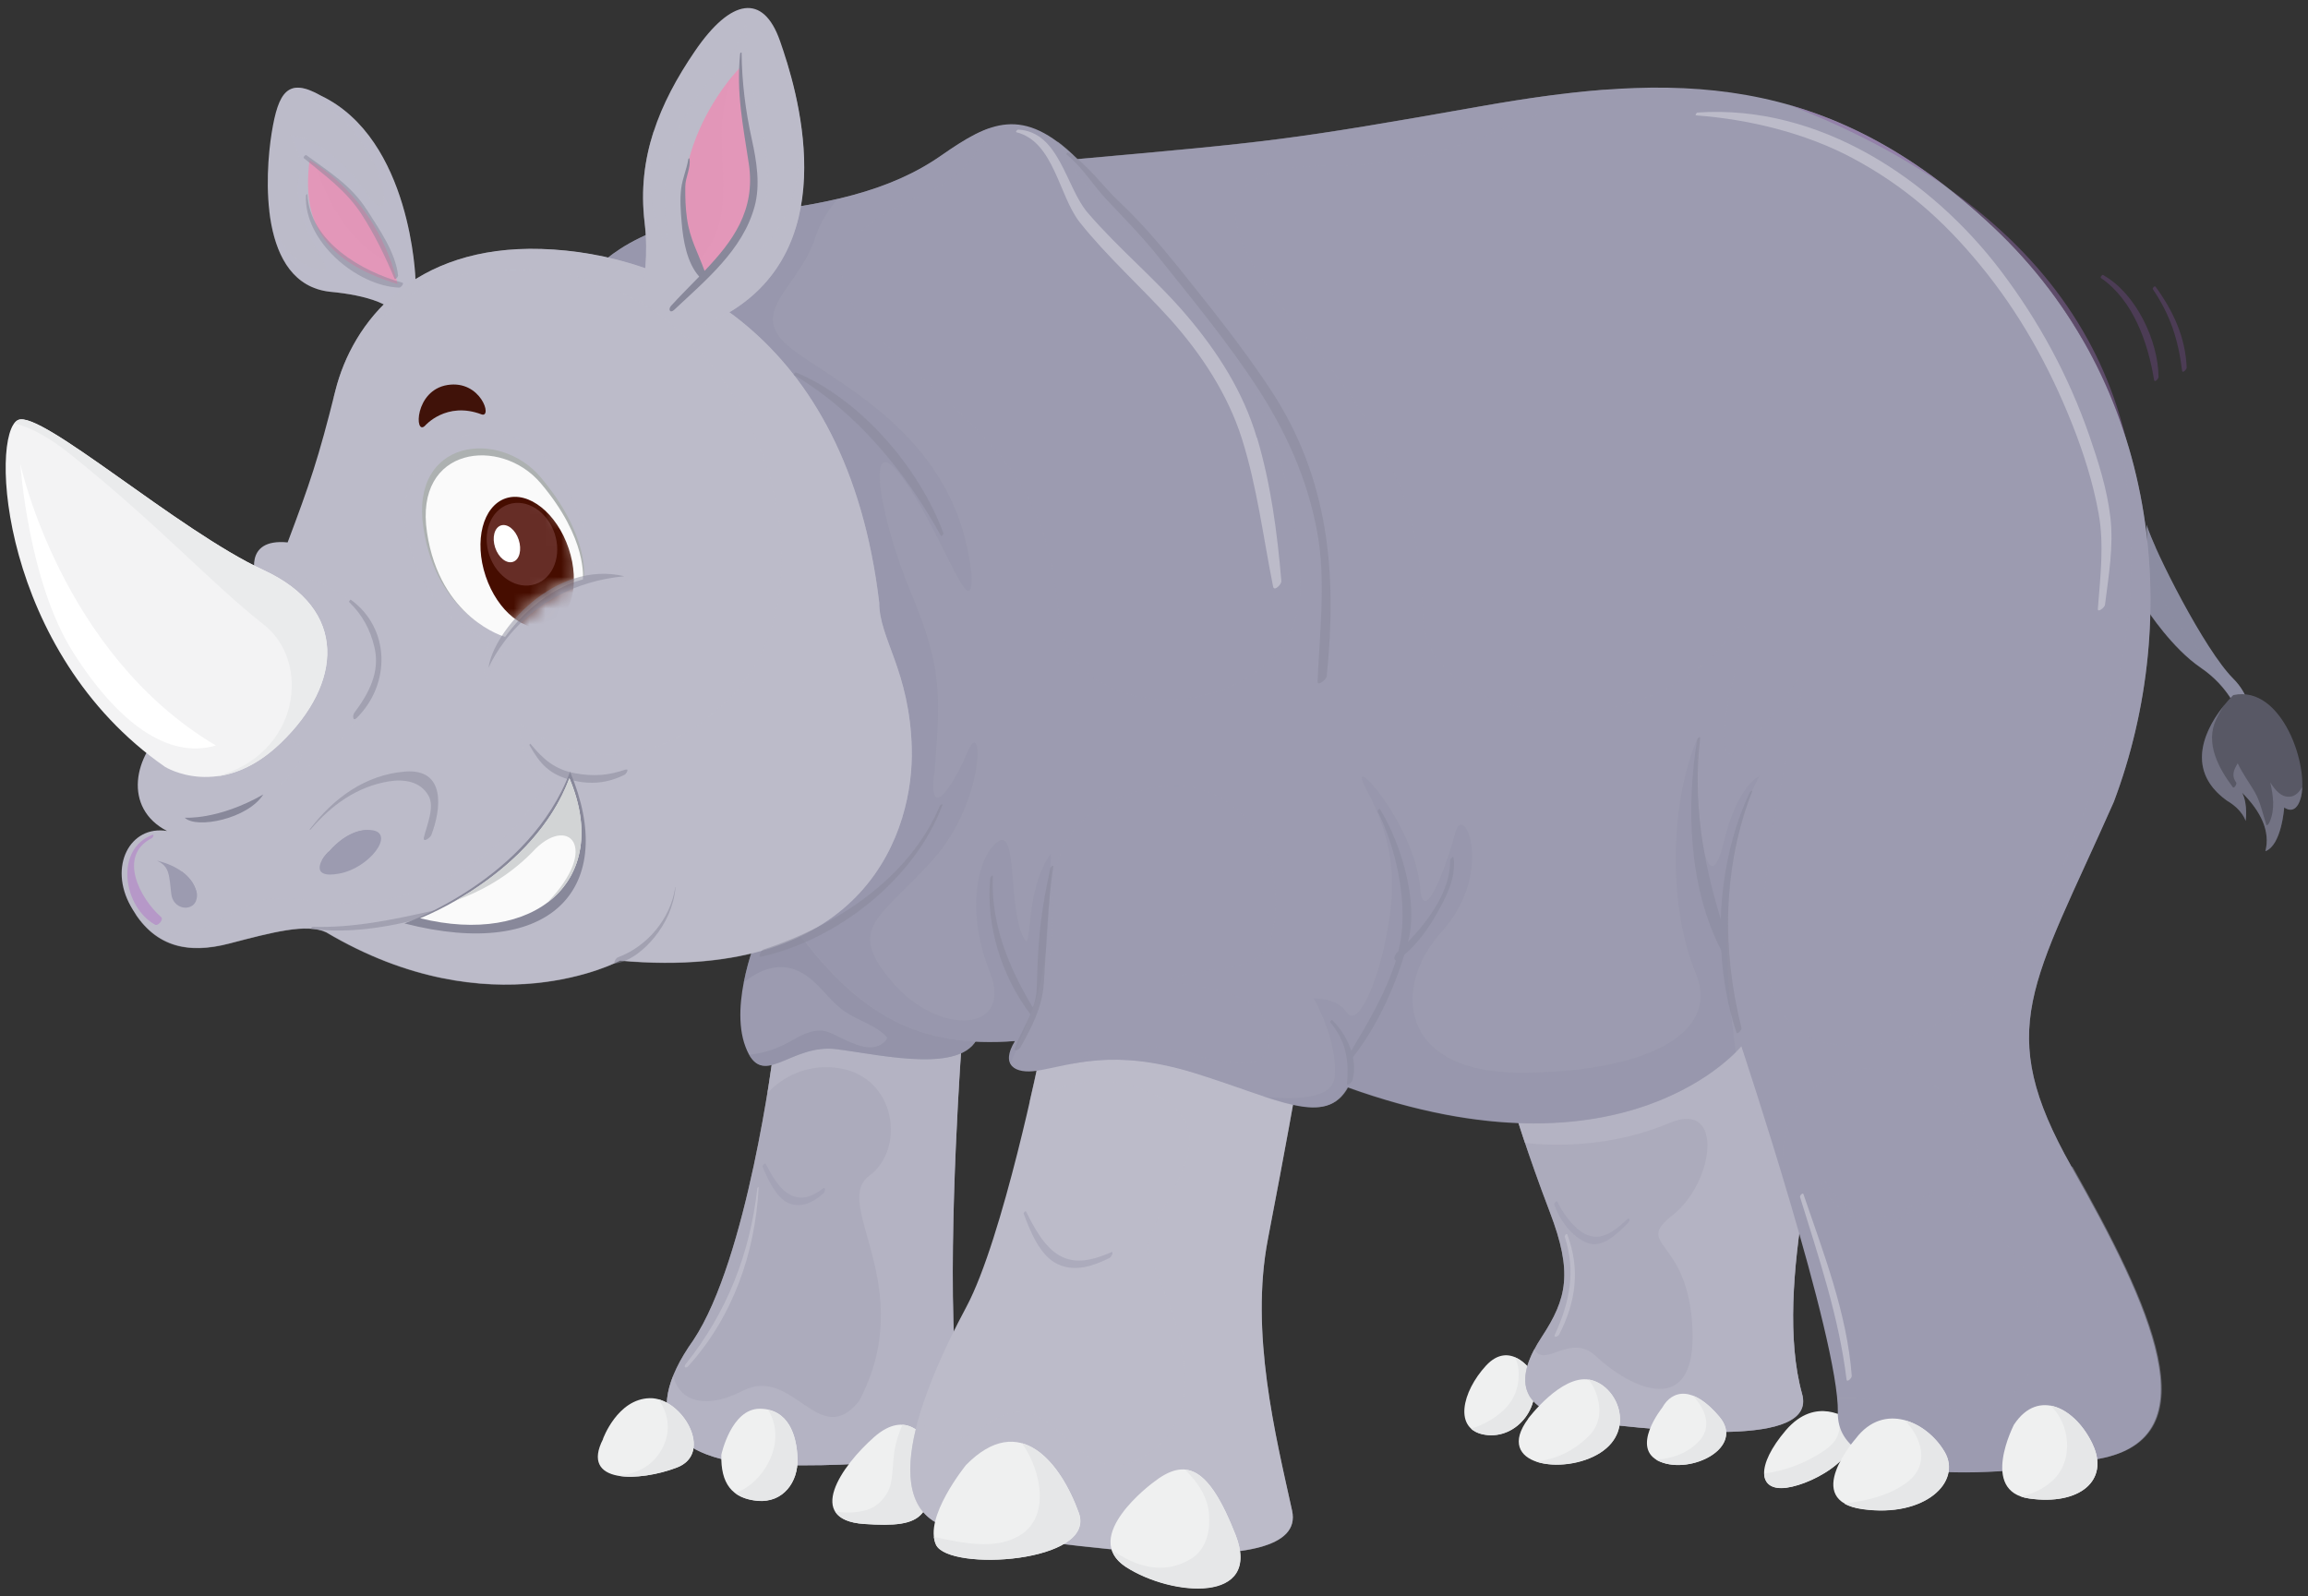<svg width="146" height="101" viewBox="0 0 146 101" fill="none" xmlns="http://www.w3.org/2000/svg">
<rect x="0" y="0" width="146" height="101" fill="#333333" stroke="none"/>
<path d="M116.9 89.787C116.9 89.787 114.88 88.257 112.97 90.487C111.07 92.716 111.19 94.366 113.01 94.126C114.83 93.876 118.379 91.856 116.89 89.787H116.9Z" fill="#EFF0F0"/>
<g style="mix-blend-mode:multiply">
<path d="M116.899 89.787C116.899 89.787 116.629 89.588 116.199 89.438C116.309 89.627 116.369 89.847 116.379 90.077C116.389 90.947 115.939 91.437 115.23 91.887C114.06 92.637 112.85 93.057 111.6 93.227C111.62 93.887 112.11 94.247 113.02 94.117C114.84 93.867 118.389 91.847 116.899 89.777V89.787Z" fill="#E6E7E8"/>
</g>
<path d="M135.856 38.615C135.856 38.615 137.406 41.005 139.215 42.235C141.025 43.465 141.735 45.144 142.055 46.304C142.375 47.464 143.075 44.734 141.265 42.925C139.455 41.115 136.306 34.876 135.786 33.196C135.976 37.456 135.846 38.625 135.846 38.625L135.856 38.615Z" fill="#8B8CA1"/>
<g style="mix-blend-mode:multiply" opacity="0.5">
<path d="M138.645 40.545C137.886 39.625 136.936 38.465 136.576 37.306C136.366 36.626 136.426 35.936 136.386 35.226C136.376 35.006 136.356 34.796 136.336 34.576C136.076 33.996 135.886 33.506 135.786 33.196C135.976 37.456 135.846 38.625 135.846 38.625C135.846 38.625 137.396 41.015 139.205 42.245C141.015 43.475 141.725 45.154 142.045 46.314C142.345 47.394 142.975 45.084 141.575 43.295C140.485 42.525 139.485 41.585 138.635 40.555L138.645 40.545Z" fill="#8B8CA1"/>
</g>
<path d="M141.285 43.964C141.285 43.964 137.106 47.923 140.855 50.643C141.885 51.243 142.055 51.943 142.055 51.943C142.055 51.943 142.215 50.913 141.835 50.153C143.035 51.353 143.625 52.602 143.305 53.852C144.335 53.472 144.495 51.083 144.495 51.083C144.495 51.083 145.185 51.653 145.525 50.543C146.124 48.583 144.385 43.314 141.285 43.974V43.964Z" fill="#585865"/>
<g style="mix-blend-mode:multiply" opacity="0.5">
<path d="M144.855 50.403C144.305 50.453 143.925 49.993 143.615 49.503C143.795 50.343 143.935 51.183 143.565 52.023C143.565 52.043 143.405 52.292 143.365 52.183C143.135 51.493 142.995 50.743 142.635 50.113C142.275 49.503 141.855 48.933 141.555 48.293C141.335 48.653 141.125 49.043 141.455 49.503C141.525 49.593 141.325 49.913 141.245 49.803C140.345 48.603 139.476 47.013 140.195 45.504C140.335 45.204 140.505 44.894 140.715 44.594C139.716 45.824 138.016 48.593 140.855 50.643C141.885 51.243 142.055 51.943 142.055 51.943C142.055 51.943 142.215 50.913 141.835 50.153C143.035 51.353 143.625 52.602 143.305 53.852C144.335 53.472 144.495 51.083 144.495 51.083C144.495 51.083 145.185 51.653 145.525 50.543C145.595 50.333 145.625 50.073 145.635 49.793C145.455 50.093 145.215 50.373 144.865 50.403H144.855Z" fill="#8B8CA1"/>
</g>
<path d="M96.853 86.718C96.853 86.718 95.523 84.758 94.003 86.398C92.483 88.048 91.913 90.457 93.943 90.767C95.973 91.087 97.742 88.867 96.853 86.708V86.718Z" fill="#EFF0F0"/>
<g style="mix-blend-mode:multiply">
<path d="M96.852 86.718C96.852 86.718 96.452 86.128 95.832 85.868C95.952 86.098 96.032 86.368 96.062 86.688C96.132 87.577 95.862 88.457 95.232 89.097C94.662 89.687 93.883 90.137 93.053 90.387C93.263 90.577 93.553 90.717 93.943 90.777C95.972 91.097 97.742 88.877 96.852 86.718Z" fill="#E6E7E8"/>
</g>
<path d="M95.752 70.07C95.752 70.07 96.582 72.87 98.042 76.689C99.502 80.509 99.122 82.159 97.532 84.578C95.942 86.998 95.622 89.407 100.521 89.977C105.421 90.547 114.959 91.627 113.999 88.198C113.049 84.768 113.429 80.249 114.129 75.93C114.829 71.61 114.769 61.752 109.61 64.671C104.461 67.601 95.742 70.08 95.742 70.08L95.752 70.07Z" fill="#BCBBC9"/>
<g style="mix-blend-mode:multiply" opacity="0.5">
<path d="M95.752 70.07C95.752 70.07 96.582 72.87 98.042 76.689C99.502 80.509 99.122 82.159 97.532 84.578C95.942 86.998 95.622 89.407 100.521 89.977C105.421 90.547 114.959 91.627 113.999 88.198C113.049 84.768 113.429 80.249 114.129 75.93C114.829 71.61 114.769 61.752 109.61 64.671C104.461 67.601 95.742 70.08 95.742 70.08L95.752 70.07Z" fill="#9C9BB0"/>
</g>
<g style="mix-blend-mode:multiply" opacity="0.5">
<path d="M102.9 77.169C102.161 77.849 101.291 78.599 100.251 78.059C99.551 77.699 98.831 76.719 98.521 76.029C98.471 75.929 98.291 76.129 98.321 76.209C98.661 77.199 99.421 78.249 100.421 78.639C101.381 79.019 102.391 77.969 102.99 77.369C103.13 77.229 103.11 76.969 102.9 77.159V77.169Z" fill="#9C9BB0"/>
</g>
<g style="mix-blend-mode:multiply" opacity="0.5">
<path d="M109.611 64.661C104.462 67.591 95.743 70.07 95.743 70.07C95.743 70.07 95.993 70.92 96.463 72.31C98.343 72.52 101.962 72.6 105.701 71.01C109.091 69.65 108.411 74.809 105.841 76.849C103.262 78.889 106.791 78.209 107.061 84.038C107.331 89.877 103.122 87.837 100.952 85.798C99.332 84.278 97.723 86.608 97.053 85.358C95.933 87.487 96.163 89.457 100.512 89.967C105.411 90.537 114.95 91.617 113.99 88.187C113.04 84.758 113.42 80.239 114.12 75.919C114.82 71.6 114.76 61.742 109.601 64.661H109.611Z" fill="#BCBBC9"/>
</g>
<path d="M96.663 89.757C96.663 89.757 98.752 86.967 100.532 87.287C102.302 87.607 103.512 90.457 101.232 91.916C98.952 93.376 94.453 92.736 96.673 89.757H96.663Z" fill="#EFF0F0"/>
<g style="mix-blend-mode:multiply">
<path d="M100.521 87.288C100.521 87.288 100.501 87.288 100.491 87.288C100.761 87.618 100.961 88.038 101.061 88.438C101.301 89.317 101.171 90.187 100.501 90.857C99.501 91.847 98.361 92.337 97.172 92.467C98.302 92.847 100.051 92.657 101.221 91.907C103.501 90.447 102.301 87.598 100.521 87.278V87.288Z" fill="#E6E7E8"/>
</g>
<path d="M105.151 89.058C105.151 89.058 103.062 91.657 105.021 92.477C106.981 93.297 110.411 91.587 108.761 89.628C107.111 87.668 105.781 87.918 105.151 89.058Z" fill="#EFF0F0"/>
<g style="mix-blend-mode:multiply">
<path d="M108.76 89.627C108.15 88.907 107.59 88.487 107.09 88.297C107.9 89.177 108.37 90.327 107.38 91.276C106.66 91.976 105.73 92.296 104.76 92.346C104.84 92.396 104.92 92.436 105.02 92.476C106.98 93.296 110.41 91.586 108.76 89.627Z" fill="#E6E7E8"/>
</g>
<path d="M48.929 66.56C48.929 66.56 47.29 79.638 43.86 84.788C40.331 89.747 42.43 92.706 49.489 92.706C56.548 92.706 60.748 92.796 60.368 85.078C59.988 77.349 60.847 65.811 60.847 65.811C60.847 65.811 53.529 64.361 48.939 66.56H48.929Z" fill="#BCBBC9"/>
<g style="mix-blend-mode:multiply" opacity="0.5">
<path d="M48.929 66.56C48.929 66.56 47.29 79.638 43.86 84.788C40.331 89.747 42.43 92.706 49.489 92.706C56.548 92.706 60.748 92.796 60.368 85.078C59.988 77.349 60.847 65.811 60.847 65.811C60.847 65.811 53.529 64.361 48.939 66.56H48.929Z" fill="#9C9BB0"/>
</g>
<g style="mix-blend-mode:multiply" opacity="0.5">
<path d="M60.838 65.8C60.838 65.8 53.519 64.35 48.93 66.55C48.93 66.55 48.8 67.559 48.55 69.139C49.35 68.319 50.63 67.46 52.449 67.519C56.649 67.65 57.408 72.609 54.989 74.388C52.569 76.168 58.168 81.387 54.349 88.636C51.809 91.816 50.15 86.347 46.97 87.996C44.77 89.136 43.001 88.766 42.581 87.037C41.141 90.626 43.571 92.706 49.48 92.706C56.539 92.706 60.738 92.796 60.358 85.077C59.978 77.348 60.838 65.81 60.838 65.81V65.8Z" fill="#BCBBC9"/>
</g>
<g style="mix-blend-mode:multiply" opacity="0.5">
<path d="M52.029 75.21C51.329 75.75 50.57 76.01 49.79 75.47C49.21 75.07 48.76 74.26 48.44 73.64C48.39 73.54 48.21 73.74 48.24 73.82C48.55 74.55 49.09 75.79 49.89 76.12C50.709 76.46 51.479 76.05 52.089 75.5C52.209 75.39 52.259 75.03 52.029 75.21Z" fill="#9C9BB0"/>
</g>
<path d="M38.142 91.037C38.142 91.037 39.051 88.507 41.101 88.458C43.151 88.408 45.2 91.937 42.821 92.847C40.441 93.757 36.672 93.897 38.152 91.037H38.142Z" fill="#EFF0F0"/>
<g style="mix-blend-mode:multiply">
<path d="M41.651 88.527C42.241 89.357 42.461 90.407 41.981 91.457C41.531 92.457 40.681 93.077 39.611 93.287C39.452 93.317 39.292 93.337 39.122 93.367C40.171 93.547 41.651 93.287 42.811 92.847C44.981 92.017 43.481 89.027 41.641 88.527H41.651Z" fill="#E6E7E8"/>
</g>
<path d="M45.631 92.036C45.631 92.036 46.251 89.126 48.06 89.126C49.87 89.126 50.4 90.796 50.45 92.276C50.5 93.756 49.54 95.085 47.92 94.946C46.301 94.806 45.581 93.846 45.631 92.036Z" fill="#EFF0F0"/>
<g style="mix-blend-mode:multiply">
<path d="M48.58 89.188C49.24 90.217 49.2 91.597 48.46 92.797C47.95 93.637 47.26 94.187 46.51 94.467C46.87 94.737 47.33 94.897 47.92 94.957C49.539 95.097 50.499 93.767 50.449 92.287C50.409 90.957 49.98 89.487 48.58 89.198V89.188Z" fill="#E6E7E8"/>
</g>
<path d="M58.517 91.046C58.517 91.046 57.378 89.087 55.298 90.917C53.218 92.746 50.879 96.156 54.668 96.416C58.458 96.666 59.407 96.106 58.517 91.046Z" fill="#EFF0F0"/>
<g style="mix-blend-mode:multiply">
<path d="M58.518 91.048C58.518 91.048 58.028 90.198 57.088 90.138C56.868 90.638 56.699 91.157 56.599 91.697C56.468 92.417 56.508 93.147 56.349 93.867C56.179 94.607 55.569 95.307 54.839 95.527C54.169 95.727 53.499 95.727 52.829 95.627C53.089 96.057 53.659 96.347 54.669 96.417C58.458 96.667 59.408 96.107 58.518 91.048Z" fill="#E6E7E8"/>
</g>
<path d="M65.836 66.51C65.836 66.51 63.447 78.358 61.127 82.688C58.267 88.027 55.018 96.046 60.747 96.805C66.466 97.565 82.784 100.335 81.734 95.566C80.684 90.796 79.064 84.307 80.204 78.398C81.344 72.489 82.014 68.67 82.014 68.67C82.014 68.67 75.405 63.981 65.826 66.51H65.836Z" fill="#BCBBC9"/>
<g style="mix-blend-mode:multiply" opacity="0.5">
<path d="M80.205 78.399C81.345 72.49 82.015 68.67 82.015 68.67C82.015 68.67 75.406 63.981 65.827 66.511C65.827 66.511 65.567 67.82 65.127 69.72C66.927 68.65 69.737 67.66 73.026 69.24C78.555 71.89 71.876 77.189 72.686 79.379C73.496 81.568 77.405 88.707 72.686 91.937C67.967 95.166 67.037 87.097 62.668 89.977C59.308 92.187 58.129 91.477 58.478 88.587C57.099 92.587 56.939 96.306 60.748 96.816C66.467 97.576 82.785 100.345 81.735 95.576C80.685 90.807 79.065 84.318 80.205 78.409V78.399Z" fill="#BCBBC9"/>
</g>
<g style="mix-blend-mode:multiply" opacity="0.5">
<path d="M70.266 79.238C69.207 79.688 68.057 80.038 66.997 79.418C66.037 78.858 65.387 77.608 64.907 76.649C64.867 76.579 64.737 76.729 64.757 76.789C65.157 77.868 65.797 79.498 66.947 79.998C68.047 80.488 69.166 80.088 70.186 79.588C70.306 79.528 70.506 79.128 70.256 79.228L70.266 79.238Z" fill="#9C9BB0"/>
</g>
<path d="M61.108 92.686C61.108 92.686 58.388 96.036 59.218 97.735C60.038 99.445 69.387 98.875 68.247 95.716C67.107 92.556 64.517 89.217 61.108 92.686Z" fill="#EFF0F0"/>
<g style="mix-blend-mode:multiply">
<path d="M68.236 95.716C67.537 93.777 66.287 91.767 64.647 91.307C65.897 93.067 66.447 95.996 64.487 97.156C62.897 98.096 60.808 97.596 59.078 97.236C59.098 97.406 59.138 97.576 59.208 97.736C60.028 99.446 69.376 98.876 68.236 95.716Z" fill="#E6E7E8"/>
</g>
<path d="M72.915 93.817C72.915 93.817 68.306 97.226 71.206 99.116C74.115 101.005 79.854 101.455 78.155 97.096C76.445 92.737 74.995 92.167 72.915 93.817Z" fill="#EFF0F0"/>
<g style="mix-blend-mode:multiply">
<path d="M78.155 97.106C77.066 94.316 76.076 93.086 74.966 92.986C75.756 93.766 76.406 94.676 76.486 95.856C76.556 96.906 76.296 98.035 75.336 98.625C73.626 99.665 71.846 99.135 70.327 98.046C70.447 98.436 70.717 98.805 71.216 99.135C74.126 101.025 79.865 101.475 78.165 97.116L78.155 97.106Z" fill="#E6E7E8"/>
</g>
<path d="M47.989 59.022C47.989 59.022 46.09 63.421 47.16 66.23C48.219 69.04 49.969 66.001 52.929 66.38C55.888 66.76 61.277 68.05 61.957 65.321C56.488 60.311 49.049 56.142 47.989 59.022Z" fill="#9C9BB0"/>
<g style="mix-blend-mode:multiply" opacity="0.5">
<path d="M47.99 59.022C47.99 59.022 47.38 60.431 47.05 62.161C48.07 61.321 49.34 60.841 50.599 61.481C51.789 62.091 52.379 63.271 53.449 64.001C54.299 64.581 55.369 64.841 56.089 65.6C56.149 65.66 56.039 65.831 55.999 65.871C55.279 66.59 54.309 66.17 53.499 65.811C53.029 65.6 52.369 65.171 51.829 65.201C50.939 65.241 50.389 65.701 49.62 66.081C48.88 66.45 48.14 66.65 47.39 66.73C48.47 68.62 50.17 66.02 52.929 66.38C55.889 66.76 61.278 68.05 61.958 65.321C56.489 60.311 49.05 56.142 47.99 59.022Z" fill="#8B8CA1"/>
</g>
<path d="M131.046 73.82C126.087 65.041 128.567 62.371 133.716 50.733C138.105 39.095 136.645 24.277 126.087 14.359C115.529 4.441 105.86 4.571 93.652 6.73C81.444 8.89 80.404 8.97 68.146 10.07C64.707 6.63 62.567 7.73 59.547 9.83C56.358 12.059 52.259 13.059 45.94 13.619C39.631 14.179 37.311 17.409 37.311 17.409C37.311 17.409 45.95 52.773 50.149 58.552C54.348 64.341 58.158 66.311 64.207 65.861C63.257 67.391 64.207 67.961 65.607 67.741C67.756 67.391 70.416 66.281 75.625 67.911C80.834 69.53 83.854 71.34 85.254 68.79C102.931 75.15 110.15 66.181 110.15 66.181C110.15 66.181 116.349 84.778 116.259 89.357C116.159 93.936 125.567 93.617 132.756 92.297C139.945 90.977 136.006 82.588 131.036 73.81L131.046 73.82Z" fill="#9C9BB0"/>
<g style="mix-blend-mode:multiply" opacity="0.5">
<path d="M131.046 73.82C126.087 65.042 128.567 62.372 133.716 50.734C137.155 41.605 136.995 30.527 131.676 21.379C136.375 30.867 134.936 39.546 133.156 46.905C130.826 56.523 124.947 67.711 115.599 65.992C106.25 64.272 116.358 39.286 113.499 43.295C110.639 47.305 108.73 49.594 109.11 45.775C109.49 41.955 111.779 37.376 109.11 40.626C103.39 47.684 90.223 45.585 90.033 39.096C89.843 32.607 88.503 28.418 82.024 20.589C75.535 12.77 77.825 10.48 84.124 10.48C90.422 10.48 93.282 8.761 99.771 6.281C100.381 6.051 101.011 5.841 101.661 5.661C99.101 5.851 96.452 6.231 93.672 6.721C81.464 8.881 80.424 8.961 68.166 10.06C67.716 9.611 67.296 9.241 66.886 8.941C68.036 11.35 70.616 13.81 73.835 17.149C78.794 22.299 81.464 27.258 82.234 36.416C82.994 45.575 67.736 47.105 66.976 38.896C66.216 30.697 63.387 28.508 56.498 22.248C49.609 15.999 55.218 13.83 58.928 12.04C60.897 11.09 62.007 9.551 62.627 8.101C61.667 8.431 60.687 9.061 59.597 9.82C56.408 12.05 52.309 13.05 45.989 13.61C39.681 14.17 37.361 17.399 37.361 17.399C37.361 17.399 45.999 52.764 50.199 58.543C54.398 64.332 58.208 66.302 64.257 65.852C63.867 66.482 63.797 66.951 63.947 67.261C64.247 66.502 64.617 65.652 65.046 64.802C66.316 62.262 66.576 60.353 66.576 57.043C66.576 53.734 67.976 50.684 73.195 49.794C78.414 48.904 81.874 54.343 80.354 59.493C79.594 61.592 76.925 61.022 74.445 61.782C71.965 62.542 79.594 61.782 80.164 65.022C80.734 68.271 77.874 67.311 73.865 66.362C71.525 65.802 69.386 66.362 67.756 67.311C69.606 66.962 72.015 66.752 75.675 67.891C80.884 69.511 83.903 71.321 85.303 68.771C102.981 75.13 110.199 66.162 110.199 66.162C110.199 66.162 111.439 69.891 112.809 74.42C112.789 74.05 112.769 73.68 112.769 73.32C112.719 71.071 113.889 68.951 116.048 68.061C118.448 67.082 121.448 67.661 123.337 69.431C125.407 71.371 125.577 74.06 124.447 76.54C128.337 78.86 131.166 84.789 127.147 88.368C125.327 89.988 122.737 88.838 120.598 88.628C119.158 88.488 117.718 88.458 116.278 88.468C116.308 88.798 116.328 89.098 116.318 89.348C116.218 93.927 125.627 93.607 132.816 92.288C140.005 90.968 136.065 82.579 131.096 73.8L131.046 73.82Z" fill="#9C9BB0"/>
</g>
<g style="mix-blend-mode:multiply" opacity="0.5">
<g style="mix-blend-mode:multiply" opacity="0.5">
<path d="M66.466 54.014C64.796 56.324 65.306 60.313 64.796 59.413C63.737 57.553 64.407 52.334 63.127 53.244C61.837 54.144 61.067 57.613 62.607 61.483C64.147 65.342 59.387 65.592 56.438 62.123C53.478 58.653 55.668 58.133 59.007 54.404C62.357 50.674 62.227 45.145 61.197 47.585C60.167 50.025 58.627 52.084 59.137 48.615C59.527 43.725 59.527 42.056 57.598 37.426C55.668 32.797 54.638 26.878 57.088 30.228C59.527 33.577 61.467 39.616 61.467 36.527C60.697 27.778 53.228 24.439 50.149 22.119C47.059 19.799 50.539 18.259 51.569 15.04C51.868 14.1 52.398 13.28 52.998 12.59C50.999 13.06 48.689 13.38 45.969 13.63C39.66 14.19 37.341 17.42 37.341 17.42C37.341 17.42 45.98 52.784 50.179 58.563C54.378 64.352 58.188 66.322 64.237 65.872C63.847 66.502 63.777 66.972 63.927 67.282C64.067 66.932 64.227 66.562 64.387 66.182C64.666 65.472 64.947 64.772 65.197 64.162C66.226 61.703 66.356 58.773 66.486 54.014H66.466Z" fill="#8B8CA1"/>
</g>
</g>
<path d="M16.195 36.596C16.195 36.596 15.315 34.036 18.195 34.316C19.595 30.597 20.134 29.047 21.214 24.718C22.294 20.398 26.114 15.499 34.252 15.749C42.391 15.999 53.579 20.968 55.619 38.135C55.619 40.425 57.549 42.415 57.679 47.374C57.809 52.333 54.989 62.172 39.221 60.772C39.221 60.772 31.083 65.171 20.634 58.972C19.395 58.402 17.245 58.972 14.525 59.682C11.806 60.392 9.706 59.872 8.276 57.342C6.847 54.813 8.226 52.193 10.566 52.573C7.796 51.143 8.376 47.784 10.726 45.884C13.076 43.974 16.195 36.586 16.195 36.586V36.596Z" fill="#BCBBC9"/>
<g style="mix-blend-mode:multiply" opacity="0.5">
<path d="M17.014 46.854C17.014 46.854 21.214 46.354 17.724 49.613C22.723 46.754 25.073 42.874 23.543 39.915C22.013 36.955 18.334 35.626 16.904 37.155C15.475 38.685 17.004 46.854 17.004 46.854H17.014Z" fill="#BCBBC9"/>
</g>
<g style="mix-blend-mode:multiply" opacity="0.5">
<path d="M57.679 47.383C57.549 42.424 55.619 40.434 55.619 38.145C53.579 20.977 42.391 16.018 34.252 15.758C26.114 15.508 22.294 20.398 21.214 24.727C21.164 24.927 21.114 25.117 21.064 25.297C21.084 25.257 21.094 25.217 21.114 25.167C23.884 17.778 28.993 16.738 34.002 17.128C47.2 17.918 54.089 36.515 45.941 44.374C39.012 51.063 32.863 45.754 32.863 45.754C32.863 45.754 32.733 47.993 34.582 49.453C31.193 55.692 24.604 57.612 20.515 57.092C16.425 56.562 16.765 56.712 12.936 58.691C11.176 59.541 9.666 58.831 8.546 57.812C9.966 59.951 11.966 60.371 14.515 59.701C17.235 58.992 19.385 58.411 20.625 58.992C31.073 65.191 39.212 60.791 39.212 60.791C54.979 62.191 57.799 52.352 57.669 47.393L57.679 47.383Z" fill="#BCBBC9"/>
</g>
<g style="mix-blend-mode:multiply" opacity="0.5">
<path d="M30.722 42.944C30.722 42.944 33.842 36.565 40.661 36.635C38.991 35.405 37.541 35.695 37.541 35.695C37.541 35.695 35.822 25.327 28.953 27.716C22.714 29.896 26.223 39.035 31.012 40.554C30.362 41.784 30.722 42.944 30.722 42.944Z" fill="#BCBBC9"/>
</g>
<path d="M25.584 58.422C25.584 58.422 33.502 55.652 36.062 48.823C39.122 56.102 34.952 60.831 25.584 58.422Z" fill="#88889A"/>
<path d="M31.883 40.215C31.883 40.215 27.634 39.035 26.784 33.396C25.934 27.756 31.603 27.127 34.193 30.186C37.282 33.836 36.942 36.485 36.942 36.485C36.942 36.485 34.223 36.995 31.873 40.215H31.883Z" fill="#ADB1B1"/>
<path d="M31.952 40.295C31.952 40.295 27.832 39.156 27.012 33.687C26.183 28.217 31.692 27.608 34.201 30.567C37.201 34.106 36.871 36.666 36.871 36.666C36.871 36.666 34.231 37.166 31.962 40.285L31.952 40.295Z" fill="#FAFAFA"/>
<mask id="mask0_92_24618" style="mask-type:luminance" maskUnits="userSpaceOnUse" x="26" y="28" width="11" height="13">
<path d="M31.951 40.297C31.951 40.297 27.831 39.157 27.011 33.688C26.181 28.218 31.691 27.608 34.2 30.568C37.2 34.108 36.87 36.667 36.87 36.667C36.87 36.667 34.23 37.167 31.96 40.286L31.951 40.297Z" fill="white"/>
</mask>
<g mask="url(#mask0_92_24618)">
<path d="M35.972 34.695C36.722 36.935 36.152 39.135 34.702 39.625C33.253 40.105 31.473 38.685 30.723 36.455C29.973 34.215 30.543 32.016 31.993 31.526C33.443 31.046 35.222 32.466 35.972 34.695Z" fill="#460D00"/>
<path d="M35.083 33.746C35.553 35.146 35.003 36.576 33.863 36.956C32.723 37.336 31.423 36.516 30.953 35.126C30.483 33.726 31.033 32.286 32.173 31.906C33.313 31.526 34.613 32.346 35.083 33.746Z" fill="#662D26"/>
<path d="M32.812 34.145C33.022 34.785 32.862 35.415 32.452 35.545C32.042 35.685 31.532 35.275 31.323 34.645C31.113 34.015 31.273 33.385 31.683 33.245C32.092 33.105 32.602 33.505 32.812 34.145Z" fill="white"/>
</g>
<path d="M26.883 26.937C26.883 26.937 28.223 25.367 30.463 26.217C31.172 26.457 30.413 24.027 28.313 24.357C26.213 24.687 26.213 27.596 26.883 26.937Z" fill="#401209"/>
<path d="M10.435 48.514C10.435 48.514 13.925 50.714 17.784 46.974C21.643 43.245 22.063 38.556 16.674 36.066C11.285 33.576 2.576 25.907 1.147 26.567C-0.673 27.407 -0.013 41.245 10.435 48.514Z" fill="#F3F3F4"/>
<g style="mix-blend-mode:multiply">
<path d="M16.675 36.076C11.286 33.586 2.577 25.917 1.147 26.577C1.057 26.617 0.977 26.697 0.907 26.787C1.827 27.007 2.987 27.567 4.447 28.737C10.116 33.276 13.355 36.906 16.695 39.525C19.684 41.865 18.994 47.714 13.695 49.124C14.885 48.974 16.315 48.414 17.785 46.984C21.644 43.255 22.064 38.565 16.675 36.076Z" fill="#EAEBEC"/>
</g>
<path d="M1.287 29.347C1.287 29.347 3.847 41.345 13.655 47.164C10.646 48.054 7.456 45.745 4.617 41.255C1.777 36.766 1.287 29.347 1.287 29.347Z" fill="white"/>
<path d="M20.835 53.852C20.835 53.852 22.055 52.322 23.534 52.522C25.014 52.722 23.384 54.922 21.445 55.272C19.505 55.632 20.325 54.252 20.835 53.842V53.852Z" fill="#9C9BB0"/>
<g style="mix-blend-mode:multiply">
<path d="M23.304 52.512C21.934 52.492 20.834 53.852 20.834 53.852C20.674 53.982 20.484 54.202 20.364 54.432C21.694 54.792 22.894 53.762 23.304 52.512Z" fill="#9C9BB0"/>
</g>
<path d="M9.926 54.452C9.926 54.452 12.086 54.862 12.446 56.492C12.616 57.712 10.986 57.742 10.836 56.562C10.696 55.382 10.736 54.812 9.926 54.452Z" fill="#9C9BB0"/>
<g style="mix-blend-mode:multiply">
<path d="M11.546 55.582C11.546 56.092 11.596 56.982 12.355 56.782C12.385 56.782 12.415 56.762 12.445 56.752C12.445 56.672 12.445 56.582 12.445 56.492C12.306 55.872 11.915 55.432 11.476 55.122C11.516 55.272 11.546 55.432 11.546 55.582Z" fill="#9C9BB0"/>
</g>
<path d="M26.284 17.707C26.284 17.707 26.044 8.789 20.294 6.049C18.215 4.869 17.605 5.809 17.185 8.409C16.765 11.008 16.335 17.937 20.864 18.457C23.464 18.697 24.354 19.307 24.354 19.307C24.354 19.307 25.014 18.557 26.294 17.707H26.284Z" fill="#BCBBC9"/>
<g style="mix-blend-mode:multiply" opacity="0.5">
<g style="mix-blend-mode:multiply" opacity="0.5">
<path d="M20.293 6.05C19.473 5.58 18.873 5.45 18.433 5.63C24.203 7.32 25.562 15.649 23.183 12.189C20.683 8.55 18.314 8.55 18.314 8.55C18.314 8.55 19.083 9.78 18.993 10.55C17.994 14.919 22.223 17.648 19.813 16.919C18.264 16.439 17.444 14.959 17.024 13.309C17.304 15.779 18.273 18.168 20.853 18.458C23.453 18.698 24.343 19.308 24.343 19.308C24.343 19.308 25.002 18.558 26.282 17.709C26.282 17.709 26.042 8.79 20.293 6.05Z" fill="#BCBBC9"/>
</g>
</g>
<g style="mix-blend-mode:multiply" opacity="0.5">
<path d="M122.227 75.319C121.098 76.249 119.978 77.029 118.458 76.979C117.098 76.929 116.008 75.669 115.388 74.6C115.328 74.49 115.119 74.719 115.169 74.809C115.918 76.249 116.998 77.299 118.678 77.379C120.068 77.439 121.378 76.419 122.307 75.489C122.417 75.379 122.407 75.179 122.237 75.319H122.227Z" fill="#9C9BB0"/>
</g>
<g style="mix-blend-mode:multiply" opacity="0.5">
<path d="M30.903 42.256C30.903 42.256 33.003 37.077 39.502 36.457C35.093 35.407 31.183 39.956 30.903 42.256Z" fill="#88889A"/>
<path d="M22.174 37.937C22.174 37.937 22.044 38.057 22.084 38.087C22.914 38.897 23.414 39.807 23.684 40.937C24.064 42.517 23.324 43.876 22.414 45.096C22.294 45.256 22.304 45.676 22.564 45.426C24.724 43.286 24.704 39.747 22.174 37.927V37.937Z" fill="#88889A"/>
<path d="M25.604 48.815C23.094 49.025 21.095 50.505 19.605 52.455C19.575 52.495 19.605 52.525 19.645 52.485C20.955 50.945 22.575 49.765 24.604 49.435C25.554 49.285 26.584 49.425 27.104 50.335C27.524 51.065 26.984 52.235 26.814 52.985C26.734 53.355 27.224 52.995 27.284 52.835C27.914 51.185 28.224 48.605 25.614 48.815H25.604Z" fill="#88889A"/>
<path d="M42.712 56.153C42.412 58.133 40.932 59.892 39.072 60.572C38.972 60.612 38.732 60.982 38.952 60.952C39.902 60.812 40.792 60.042 41.382 59.322C42.132 58.403 42.622 57.333 42.732 56.143C42.732 56.123 42.712 56.143 42.702 56.153H42.712Z" fill="#88889A"/>
<path d="M39.582 48.684C38.472 49.064 37.562 49.134 36.392 48.924C35.092 48.684 34.362 48.035 33.563 47.065C33.543 47.035 33.473 47.115 33.493 47.145C34.163 48.344 34.772 49.004 36.142 49.354C37.342 49.654 38.422 49.564 39.512 49.014C39.622 48.964 39.812 48.614 39.582 48.694V48.684Z" fill="#88889A"/>
<path d="M27.454 57.603C24.954 58.163 22.355 58.723 19.775 58.633C19.725 58.633 19.635 58.763 19.695 58.773C22.235 59.093 24.894 58.613 27.324 57.923C27.434 57.894 27.624 57.574 27.454 57.614V57.603Z" fill="#88889A"/>
<path d="M59.68 33.727C58.15 29.588 54.441 25.259 50.352 23.559C50.292 23.539 50.182 23.689 50.232 23.729C54.201 26.079 57.311 29.898 59.51 33.887C59.56 33.967 59.7 33.797 59.68 33.737V33.727Z" fill="#88889A"/>
<path d="M59.45 50.984C57.491 55.603 52.891 58.563 48.292 60.072C48.152 60.112 47.902 60.593 48.152 60.532C52.961 59.463 57.861 55.633 59.61 50.954C59.67 50.804 59.49 50.904 59.45 50.984Z" fill="#88889A"/>
<path d="M66.449 54.894C66.099 56.483 65.829 58.063 65.709 59.693C65.639 60.643 65.609 61.593 65.579 62.552C65.569 62.972 65.469 63.362 65.339 63.742C63.809 61.212 62.669 58.433 62.809 55.433C62.809 55.333 62.649 55.463 62.639 55.533C62.349 58.543 63.349 61.752 65.179 64.172C64.879 64.882 64.469 65.552 64.209 66.272C64.099 66.592 64.449 66.432 64.549 66.272C65.269 64.982 65.919 63.742 66.029 62.262C66.209 59.773 66.259 57.313 66.629 54.834C66.649 54.694 66.469 54.834 66.449 54.913V54.894Z" fill="#88889A"/>
<path d="M80.407 24.698C78.587 21.929 76.547 19.409 74.478 16.83C73.318 15.4 72.138 14.02 70.798 12.76C69.769 11.8 68.779 10.361 67.579 9.641C67.519 9.611 67.419 9.741 67.469 9.781C68.389 10.48 69.189 11.77 69.999 12.63C71.118 13.81 72.238 14.95 73.258 16.23C75.448 18.979 77.677 21.659 79.597 24.618C81.387 27.398 82.686 30.297 83.306 33.567C83.896 36.666 83.476 39.986 83.346 43.115C83.326 43.465 83.906 42.995 83.926 42.785C84.596 36.286 84.066 30.277 80.407 24.698Z" fill="#88889A"/>
<path d="M91.954 54.264C91.934 54.124 91.735 54.334 91.735 54.414C91.764 56.324 90.415 58.183 89.065 59.593C89.065 59.553 89.085 59.523 89.095 59.483C89.735 56.994 88.595 53.284 87.295 51.194C87.255 51.124 87.115 51.275 87.145 51.334C88.265 53.564 88.965 56.684 88.645 59.183C88.605 59.513 88.535 59.853 88.455 60.183C88.425 60.213 88.385 60.253 88.355 60.283C88.215 60.413 88.125 60.763 88.305 60.753C87.695 62.753 86.495 64.782 85.475 66.482C85.236 65.732 84.796 65.042 84.276 64.542C84.226 64.492 84.106 64.642 84.156 64.692C85.106 65.782 85.356 67.092 85.206 68.512C85.176 68.792 85.505 68.482 85.546 68.362C85.686 67.882 85.686 67.382 85.585 66.882C85.585 66.882 85.606 66.872 85.606 66.862C87.035 65.022 88.145 62.683 88.835 60.403C89.665 59.713 90.355 58.743 90.865 57.843C91.485 56.754 92.115 55.554 91.954 54.264Z" fill="#88889A"/>
<path d="M110.692 50.114C109.552 52.534 108.942 55.344 108.852 58.153C107.712 54.404 107.082 50.705 107.552 46.695C107.572 46.545 107.372 46.695 107.362 46.785C106.652 51.084 106.832 56.184 108.882 60.123C108.982 61.923 109.302 63.692 109.842 65.322C109.892 65.482 110.202 65.162 110.162 65.022C108.922 60.083 108.972 54.884 110.832 50.094C110.882 49.975 110.732 50.055 110.702 50.114H110.692Z" fill="#88889A"/>
</g>
<path d="M26.573 58.092C26.573 58.092 33.732 55.363 36.022 49.244C38.752 55.753 33.782 59.882 26.573 58.092Z" fill="#FAFAFA"/>
<g style="mix-blend-mode:multiply">
<path d="M36.011 49.244C34.561 53.123 31.152 55.643 28.852 56.963C30.242 56.463 32.052 55.563 33.672 53.913C35.901 51.454 38.051 53.584 34.601 57.123C36.731 55.553 37.491 52.744 36.021 49.244H36.011Z" fill="#D2D4D5"/>
</g>
<path d="M117.389 91.017C117.389 91.017 113.919 94.946 117.839 95.476C121.768 96.016 124.118 93.746 123.008 91.847C121.888 89.947 119.168 88.667 117.389 91.017Z" fill="#EFF0F0"/>
<g style="mix-blend-mode:multiply">
<path d="M123.007 91.847C122.458 90.907 121.518 90.127 120.498 89.857C121.588 90.997 122.098 92.686 120.628 93.786C119.508 94.626 118.088 94.946 116.668 95.126C116.948 95.296 117.338 95.416 117.848 95.486C121.778 96.026 124.127 93.756 123.017 91.857L123.007 91.847Z" fill="#E6E7E8"/>
</g>
<path d="M127.418 90.097C127.418 90.097 125.188 94.356 128.367 94.806C131.547 95.256 133.457 93.666 132.377 91.376C131.297 89.087 128.947 87.817 127.418 90.107V90.097Z" fill="#EFF0F0"/>
<g style="mix-blend-mode:multiply">
<path d="M132.377 91.367C131.767 90.077 130.757 89.117 129.717 88.927C130.937 90.077 131.217 92.367 129.867 93.647C129.297 94.186 128.598 94.506 127.848 94.686C127.998 94.736 128.178 94.776 128.368 94.806C131.547 95.256 133.457 93.666 132.377 91.377V91.367Z" fill="#E6E7E8"/>
</g>
<path d="M25.143 17.968C25.143 17.968 24.273 13.009 19.584 10.129C19.094 13.939 20.344 16.508 25.143 17.968Z" fill="#E397B9"/>
<g style="mix-blend-mode:multiply" opacity="0.5">
<path d="M24.794 16.729C24.244 15.129 22.894 12.319 19.915 10.34C20.744 13.069 22.404 15.649 24.794 16.729Z" fill="#E195B7"/>
</g>
<path d="M11.686 51.733C11.686 51.733 13.806 51.892 16.655 50.263C15.675 51.812 12.416 52.462 11.686 51.733Z" fill="#88889A"/>
<g style="mix-blend-mode:screen">
<path d="M30.563 18.138C30.563 18.138 23.515 17.968 19.945 32.496C20.525 27.017 23.015 18.058 30.563 18.138Z" fill="#BCBBC9"/>
</g>
<g style="mix-blend-mode:screen">
<path d="M10.195 58.021C8.856 56.852 7.426 54.142 9.596 53.032C9.666 53.002 9.786 52.762 9.636 52.822C7.236 53.732 7.796 57.381 9.806 58.501C9.996 58.611 10.366 58.171 10.195 58.021Z" fill="#B698C8"/>
</g>
<g style="mix-blend-mode:multiply" opacity="0.5">
<path d="M23.194 13.259C22.224 11.739 20.804 10.859 19.384 9.819C19.314 9.769 19.154 9.959 19.224 10.009C20.574 11.129 21.894 12.049 22.873 13.559C23.703 14.849 24.363 16.208 24.953 17.618C25.003 17.738 25.193 17.508 25.183 17.428C25.023 15.958 23.973 14.479 23.194 13.249V13.259Z" fill="#88889A"/>
<path d="M25.442 17.878C22.923 17.188 19.613 15.309 19.443 12.299C19.443 12.239 19.353 12.329 19.353 12.359C19.213 15.239 22.533 18.088 25.252 18.198C25.362 18.198 25.602 17.918 25.442 17.878Z" fill="#88889A"/>
</g>
<path d="M49.339 2.581C48.279 -0.439 46.24 -0.109 43.96 3.231C41.68 6.57 40.291 9.999 40.78 14.069C41.02 16.088 40.78 17.788 40.48 18.988C41.53 19.728 42.55 20.498 43.44 21.398C44.12 20.868 45.05 20.258 46.24 19.698C53.408 15.299 50.399 5.6 49.339 2.581Z" fill="#BCBBC9"/>
<g style="mix-blend-mode:multiply" opacity="0.5">
<path d="M49.679 3.612C49.919 4.801 50.169 6.141 50.409 7.621C51.549 14.62 46.05 17.829 47.68 14.97C49.299 12.11 48.249 8.201 47.68 6.001C47.11 3.812 47.2 1.422 47.2 1.422C47.2 1.422 46.63 3.042 45.86 4.091C39.851 9.621 43 16.779 42.041 15.25C40.921 13.09 40.961 10.501 41.381 8.211C40.771 10.05 40.521 11.97 40.771 14.08C41.011 16.1 40.771 17.799 40.471 18.999C41.52 19.739 42.54 20.509 43.43 21.409C44.11 20.879 45.04 20.269 46.23 19.709C52.719 15.72 50.869 7.401 49.669 3.622L49.679 3.612Z" fill="#BCBBC9"/>
</g>
<path d="M44.44 17.519C44.44 17.519 48.409 13.889 47.629 10.36C46.86 6.83 46.86 4.221 46.86 4.221C46.86 4.221 40.7 10.38 44.44 17.519Z" fill="#E397B9"/>
<g style="mix-blend-mode:multiply" opacity="0.5">
<path d="M45.58 13.828C46.07 11.329 45.29 8.729 45.91 6.21C46.03 5.71 46.19 5.23 46.38 4.76C45.07 6.33 41.711 11.139 44.05 16.678C44.8 15.868 45.36 14.928 45.57 13.828H45.58Z" fill="#E195B7"/>
</g>
<path d="M47.56 8.819C47.15 6.95 46.94 5.25 46.91 3.34C46.91 3.28 46.82 3.36 46.82 3.39C46.57 5.89 47 7.909 47.37 10.369C47.81 13.319 46.34 15.278 44.571 17.138C44.161 16.008 43.641 15.118 43.461 13.848C43.361 13.169 43.341 12.479 43.351 11.789C43.351 11.229 43.721 10.589 43.611 10.029C43.611 9.979 43.541 10.049 43.541 10.069C43.441 10.709 43.171 11.279 43.091 11.929C43.001 12.629 43.061 13.379 43.121 14.078C43.211 15.198 43.451 16.628 44.231 17.498C43.641 18.108 43.031 18.708 42.451 19.348C42.251 19.568 42.381 19.848 42.641 19.608C44.641 17.728 46.98 15.818 47.73 13.079C48.11 11.709 47.86 10.179 47.56 8.819Z" fill="#88889A"/>
<g style="mix-blend-mode:multiply" opacity="0.5">
<path d="M123.218 11.9C119.858 9.27 116.559 7.611 113.209 6.651C117.169 8.201 120.478 9.97 123.218 11.9Z" fill="#8965A1"/>
</g>
<g style="mix-blend-mode:multiply" opacity="0.5">
<path d="M123.218 11.9C124.167 12.64 125.127 13.46 126.087 14.36C130.206 18.229 132.936 22.848 134.476 27.737C133.126 22.068 129.786 16.519 123.218 11.9Z" fill="#8965A1"/>
</g>
<g style="mix-blend-mode:multiply" opacity="0.5">
<g style="mix-blend-mode:multiply" opacity="0.5">
<path d="M111.329 49.084C111.329 49.084 109.93 49.593 109.04 53.283C108.15 56.972 107.26 53.533 107.35 46.774C105.54 51.073 105.6 57.602 107.26 61.552C108.91 65.491 103.881 67.861 96.162 67.861C88.443 67.861 88.083 62.401 91.172 58.982C94.592 55.233 92.602 50.603 92.052 52.693C91.502 54.793 90.063 58.652 89.843 56.222C89.513 52.033 84.984 47.174 86.423 49.933C88.523 53.793 88.193 56.772 87.633 59.532C87.083 62.291 85.863 65.051 85.204 64.061C84.544 63.071 83.104 63.181 83.104 63.181C83.104 63.181 84.654 65.831 84.424 68.151C84.284 69.58 81.794 69.58 79.904 69.37C82.564 70.25 84.284 70.55 85.243 68.811C100.741 74.39 108.2 68.181 109.81 66.561C107.98 54.143 111.319 49.094 111.319 49.094L111.329 49.084Z" fill="#8B8CA1"/>
</g>
</g>
<g style="mix-blend-mode:screen">
<path d="M79.505 27.697C78.645 24.778 77.025 22.268 75.076 19.968C73.126 17.669 70.756 15.739 68.797 13.449C67.417 11.83 67.017 8.33 64.407 8.2C64.347 8.2 64.217 8.35 64.307 8.37C66.677 8.97 66.977 12.389 68.307 14.069C70.037 16.249 72.176 18.139 74.036 20.208C75.986 22.388 77.665 24.938 78.555 27.737C79.525 30.807 79.905 33.976 80.535 37.116C80.605 37.446 81.075 36.966 81.055 36.756C80.795 33.686 80.395 30.647 79.515 27.677L79.505 27.697Z" fill="#BCBBC9"/>
</g>
<g style="mix-blend-mode:screen">
<path d="M133.496 32.706C133.286 30.936 132.746 29.236 132.166 27.557C130.866 23.807 128.977 20.318 126.587 17.158C122.148 11.289 115.039 6.59 107.38 7.12C107.32 7.12 107.21 7.29 107.29 7.3C110.67 7.55 114.229 8.42 117.219 10.02C120.458 11.759 122.888 13.889 125.227 16.728C127.737 19.768 129.627 23.167 131.076 26.817C131.806 28.657 132.406 30.546 132.756 32.496C133.116 34.476 132.856 36.535 132.706 38.525C132.686 38.785 133.136 38.435 133.156 38.275C133.386 36.445 133.716 34.546 133.496 32.706Z" fill="#BCBBC9"/>
</g>
<g style="mix-blend-mode:screen">
<path d="M47.909 75.169C47.439 79.328 45.99 83.018 43.38 86.297C43.22 86.487 43.38 86.607 43.54 86.427C46.349 83.328 47.779 79.268 47.989 75.119C47.989 75.069 47.909 75.139 47.909 75.169Z" fill="#BCBBC9"/>
</g>
<g style="mix-blend-mode:screen">
<path d="M63.657 79.088C62.928 81.198 61.668 82.898 60.558 84.798C59.688 86.277 59.128 87.937 58.698 89.587C58.618 89.907 59.078 89.617 59.128 89.447C59.788 87.417 60.498 85.528 61.598 83.678C62.518 82.138 63.308 80.768 63.807 79.028C63.837 78.918 63.688 79.028 63.667 79.069L63.657 79.088Z" fill="#BCBBC9"/>
</g>
<g style="mix-blend-mode:screen">
<path d="M114.079 75.539C114.039 75.439 113.84 75.639 113.87 75.739C115.039 79.528 116.329 83.318 116.809 87.277C116.839 87.487 117.149 87.187 117.139 87.047C116.839 83.078 115.349 79.278 114.079 75.539Z" fill="#BCBBC9"/>
</g>
<g style="mix-blend-mode:screen">
<path d="M99.142 78.089C99.112 78.009 98.962 78.169 98.982 78.239C99.692 80.428 99.302 82.378 98.362 84.428C98.252 84.668 98.562 84.568 98.632 84.428C99.692 82.368 99.972 80.288 99.142 78.099V78.089Z" fill="#BCBBC9"/>
</g>
<path d="M133.056 17.399C132.976 17.359 132.836 17.539 132.906 17.589C134.956 19.009 135.886 21.708 136.266 24.048C136.296 24.228 136.546 23.958 136.546 23.858C136.526 21.548 135.126 18.579 133.056 17.409V17.399Z" fill="#4C3C55"/>
<path d="M136.356 18.139C136.296 18.059 136.146 18.229 136.186 18.299C137.296 19.938 137.796 21.498 138.036 23.458C138.056 23.638 138.326 23.378 138.326 23.258C138.246 21.328 137.476 19.678 136.356 18.139Z" fill="#4C3C55"/>
<g style="mix-blend-mode:screen">
<path d="M46.1 1.631C43.351 4.53 40.901 7.61 41.391 11.799C41.421 12.039 41.771 11.699 41.761 11.539C41.641 9.309 41.971 7.69 43.071 5.7C43.871 4.26 45.1 2.94 46.12 1.661C46.14 1.631 46.12 1.591 46.1 1.631Z" fill="#BCBBC9"/>
</g>
<g style="mix-blend-mode:screen">
<path d="M18.135 6.51C17.265 9.559 16.665 12.629 18.545 15.408C18.655 15.568 18.775 15.198 18.715 15.088C17.815 13.559 17.445 12.299 17.495 10.489C17.525 9.179 17.915 7.8 18.165 6.52C18.165 6.49 18.145 6.47 18.135 6.51Z" fill="#BCBBC9"/>
</g>
</svg>
